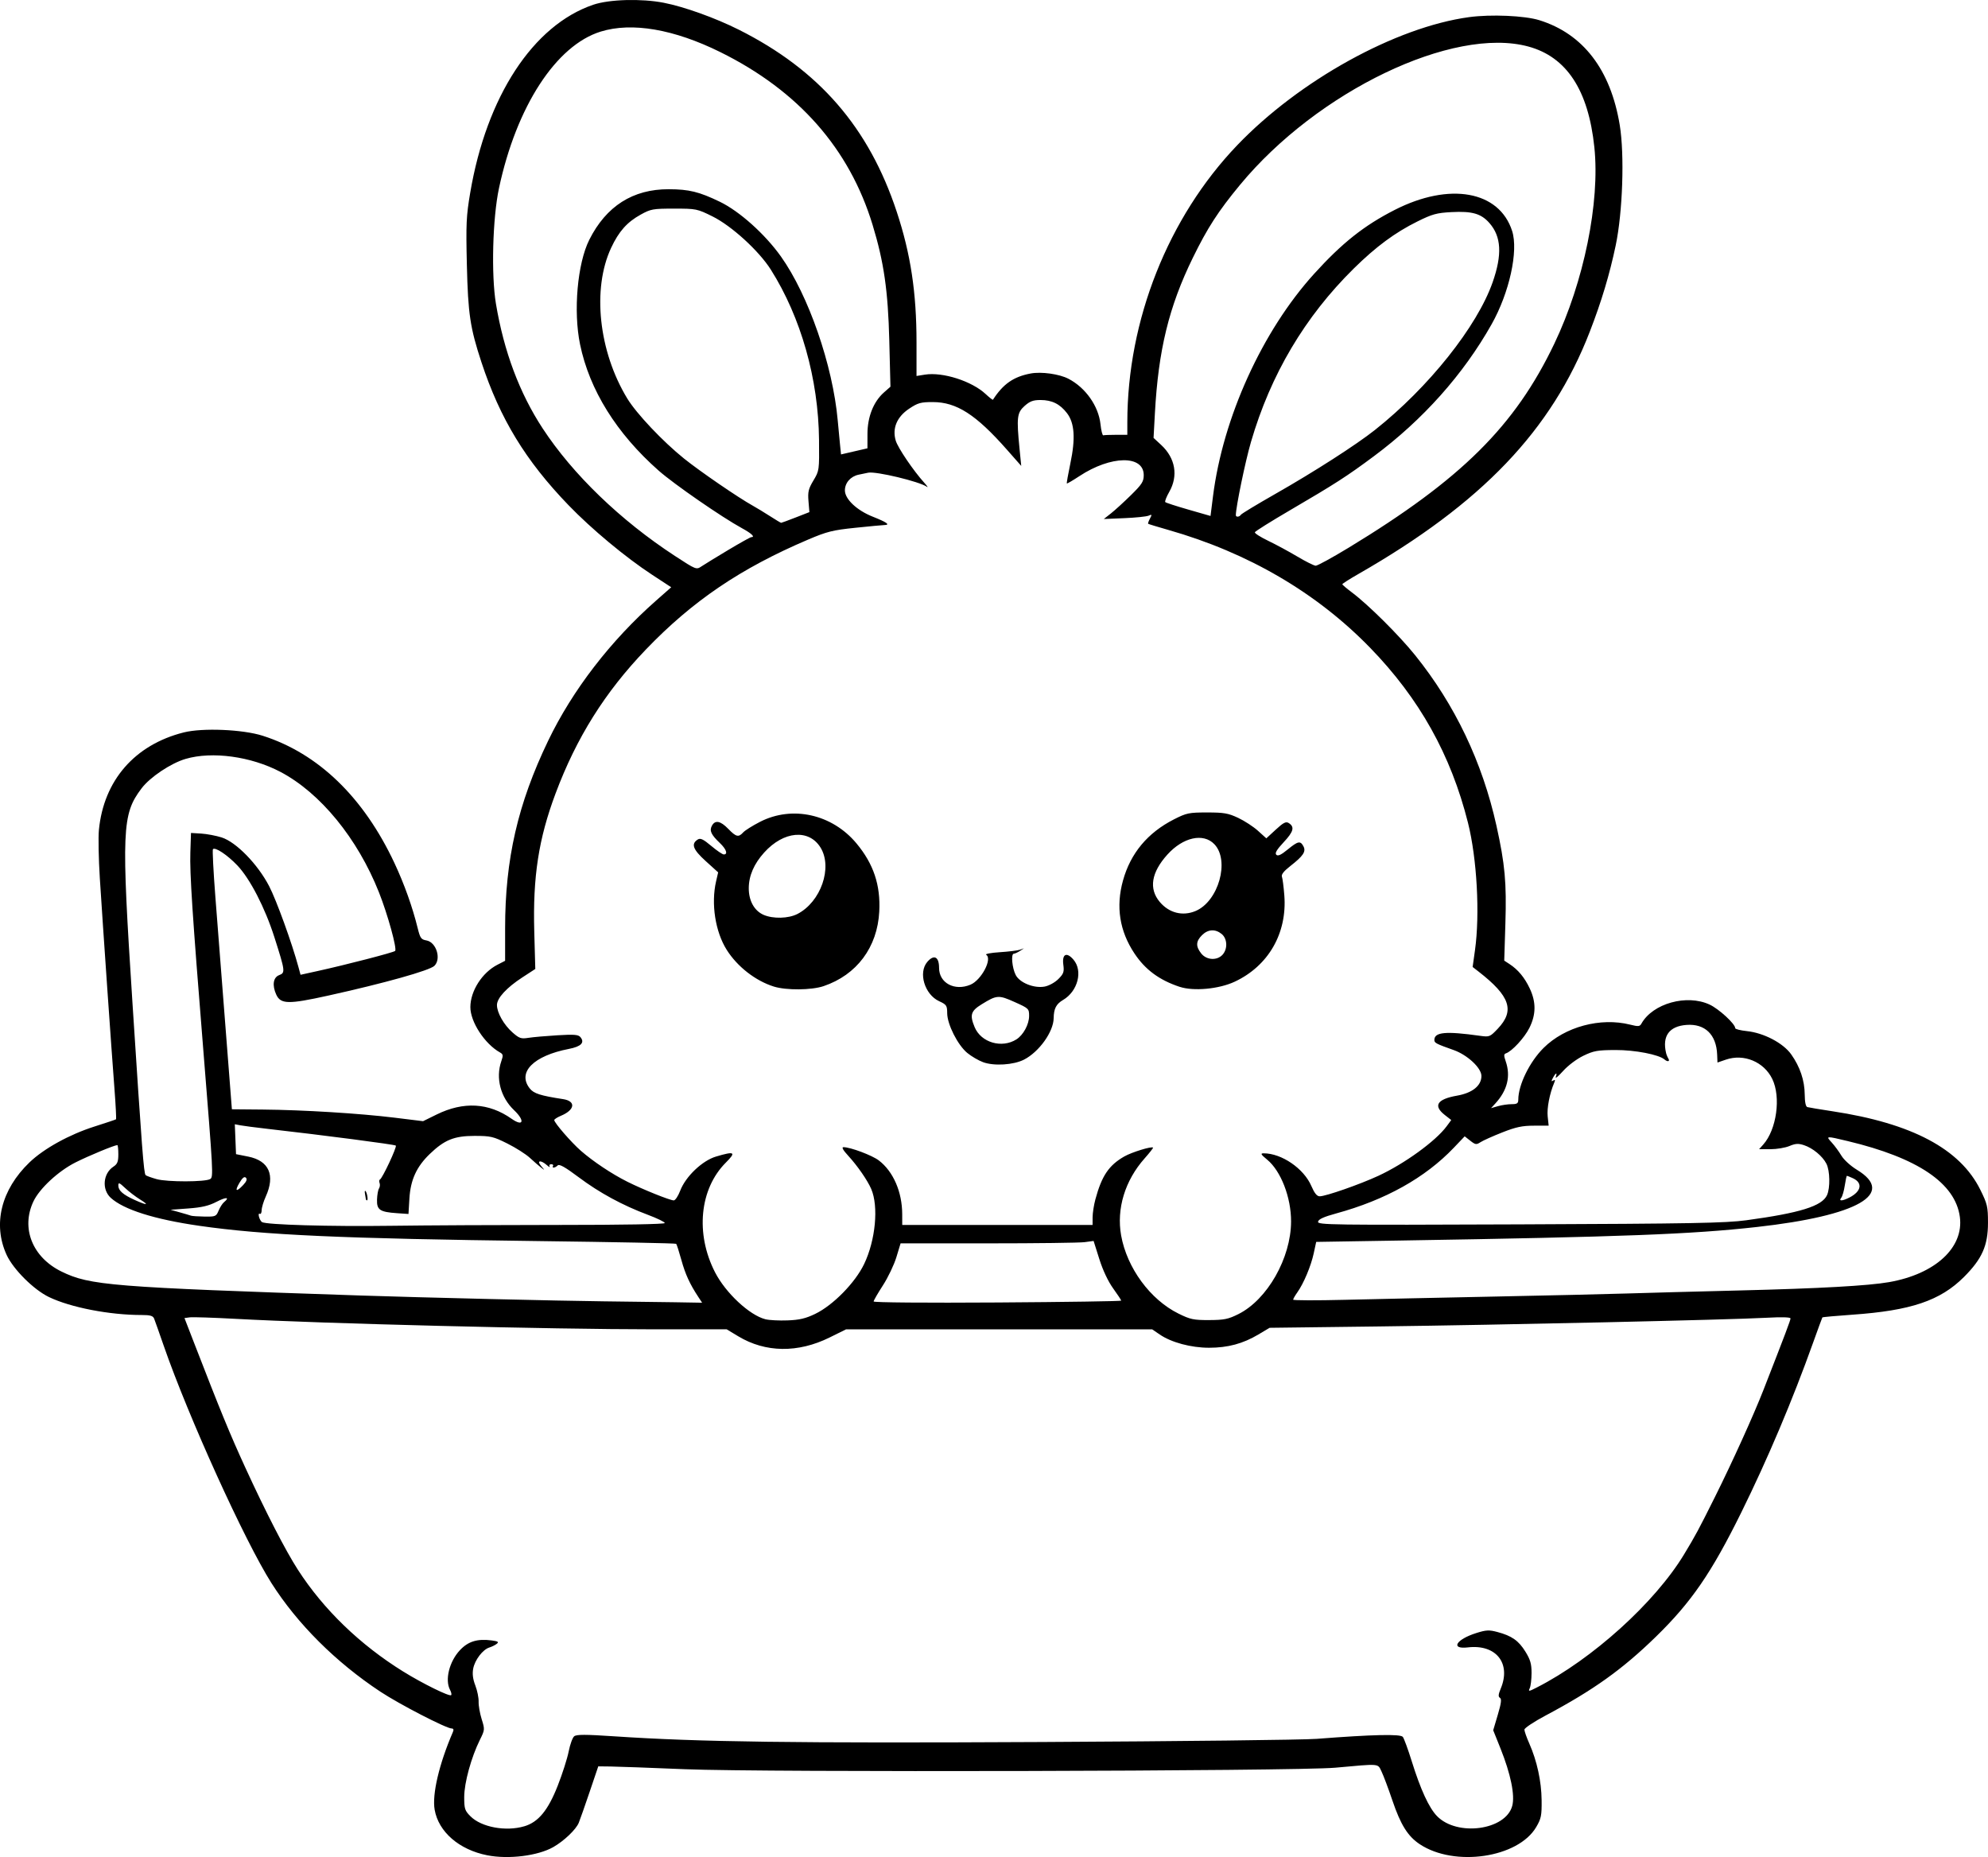 <?xml version="1.0" encoding="UTF-8" standalone="no"?>
<!-- Created with Inkscape (http://www.inkscape.org/) -->

<svg
   width="256.992mm"
   height="240.035mm"
   viewBox="0 0 256.992 240.035"
   version="1.1"
   id="svg1"
   xml:space="preserve"
   xmlns="http://www.w3.org/2000/svg"
   xmlns:svg="http://www.w3.org/2000/svg"><defs
     id="defs1" /><g
     id="layer1"
     transform="translate(-767.778,69.699)"><path
       style="fill:#000000"
       d="m 830.77,170.111 c -3.639,-0.718 -6.301,-3.023 -6.804,-5.891 -0.347,-1.981 0.577,-5.917 2.356,-10.036 0.135,-0.312 0.083,-0.463 -0.159,-0.464 -0.698,-0.002 -6.743,-3.124 -9.223,-4.763 -5.75,-3.8 -10.729,-8.765 -14.074,-14.033 -3.452,-5.437 -10.742,-21.499 -13.925,-30.68 -0.58,-1.673 -1.138,-3.251 -1.241,-3.506 -0.145,-0.361 -0.501,-0.463 -1.623,-0.463 -4.147,0 -9.168,-0.973 -11.968,-2.32 -1.976,-0.95 -4.62,-3.585 -5.477,-5.456 -1.812,-3.959 -0.706,-8.429 2.956,-11.948 1.863,-1.79 5.159,-3.608 8.415,-4.642 1.47,-0.467 2.717,-0.885 2.771,-0.929 0.054,-0.044 -0.037,-1.842 -0.203,-3.995 -0.366,-4.747 -1.495,-21.003 -1.889,-27.187 -0.157,-2.468 -0.21,-5.266 -0.118,-6.218 0.62,-6.404 4.634,-11.016 10.975,-12.609 2.422,-0.608 7.615,-0.39 10.186,0.428 7.198,2.29 13.066,7.96 17.054,16.479 1.267,2.707 2.323,5.666 2.994,8.391 0.318,1.29 0.446,1.47 1.128,1.589 1.269,0.22 1.949,2.368 1.038,3.279 -0.606,0.606 -6.427,2.239 -13.747,3.856 -5.15,1.138 -6.133,1.117 -6.707,-0.143 -0.543,-1.191 -0.389,-2.213 0.377,-2.504 0.816,-0.31 0.793,-0.493 -0.607,-4.887 -1.219,-3.826 -3.157,-7.581 -4.805,-9.307 -1.288,-1.349 -2.848,-2.386 -3.145,-2.09 -0.083,0.083 0.059,2.86 0.315,6.171 0.257,3.311 0.842,10.841 1.301,16.735 l 0.834,10.716 3.969,0.035 c 5.271,0.047 12.568,0.497 17.083,1.053 l 3.663,0.451 1.749,-0.861 c 3.475,-1.711 6.742,-1.526 9.692,0.548 1.525,1.072 1.762,0.26 0.324,-1.108 -1.755,-1.67 -2.405,-4.164 -1.65,-6.331 0.261,-0.75 0.238,-0.904 -0.169,-1.131 -1.979,-1.108 -3.843,-3.963 -3.832,-5.871 0.011,-2.09 1.522,-4.45 3.5,-5.468 l 0.992,-0.51 v -4.214 c 0,-8.921 1.64,-16.067 5.559,-24.218 3.152,-6.555 8.07,-12.94 13.974,-18.142 l 1.939,-1.708 -2.47,-1.617 c -3.436,-2.25 -7.825,-5.902 -10.807,-8.993 -5.546,-5.749 -8.848,-11.167 -11.251,-18.464 -1.467,-4.454 -1.739,-6.265 -1.888,-12.591 -0.125,-5.303 -0.078,-6.322 0.433,-9.332 2.115,-12.452 8.123,-21.638 15.889,-24.293 2.067,-0.707 6.219,-0.826 9.128,-0.261 2.634,0.511 6.664,1.957 9.703,3.482 10.366,5.202 16.809,12.627 20.414,23.525 1.804,5.455 2.56,10.442 2.56,16.894 v 4.34 l 1.083,-0.173 c 2.303,-0.368 6.071,0.838 7.862,2.516 0.482,0.451 0.903,0.778 0.937,0.726 1.319,-2.041 2.664,-2.976 4.876,-3.39 1.379,-0.258 3.687,0.063 4.878,0.679 2.213,1.145 3.894,3.527 4.147,5.878 0.089,0.826 0.251,1.471 0.36,1.435 0.109,-0.036 0.853,-0.066 1.654,-0.066 h 1.455 v -1.608 c 0,-13.208 5.274,-26.505 14.212,-35.83 8.031,-8.38 20.472,-15.252 29.955,-16.548 2.822,-0.386 7.198,-0.197 9.093,0.393 5.663,1.761 9.22,6.4 10.396,13.559 0.63,3.833 0.38,11.262 -0.525,15.561 -0.792,3.766 -1.831,7.224 -3.352,11.152 -4.933,12.743 -13.948,22.176 -29.944,31.332 -1.126,0.645 -2.045,1.231 -2.042,1.304 0.003,0.073 0.561,0.549 1.241,1.058 2.127,1.594 6.099,5.541 8.179,8.126 5.144,6.395 8.682,13.818 10.506,22.037 1.097,4.946 1.317,7.347 1.153,12.616 l -0.149,4.811 0.689,0.451 c 1.106,0.725 1.946,1.739 2.613,3.156 0.829,1.761 0.814,3.359 -0.049,5.09 -0.634,1.272 -2.256,3.031 -3.034,3.29 -0.276,0.092 -0.283,0.294 -0.037,1 0.679,1.947 0.23,3.781 -1.346,5.495 l -0.541,0.588 0.898,-0.257 c 0.494,-0.142 1.285,-0.257 1.759,-0.257 0.716,0 0.862,-0.1 0.865,-0.595 0.009,-1.907 1.463,-4.877 3.267,-6.671 2.757,-2.743 7.356,-3.98 11.198,-3.013 1.053,0.265 1.241,0.248 1.455,-0.135 1.46,-2.609 5.861,-3.836 8.815,-2.457 1.207,0.563 3.307,2.497 3.307,3.045 0,0.125 0.675,0.296 1.499,0.382 2.185,0.226 4.698,1.541 5.737,3.004 1.141,1.606 1.736,3.372 1.749,5.192 0.01,0.988 0.128,1.564 0.342,1.626 0.182,0.053 1.64,0.296 3.241,0.539 10.283,1.561 16.506,4.865 19.118,10.149 0.909,1.84 0.989,2.184 0.99,4.265 6e-4,2.945 -0.759,4.659 -3.102,7.003 -3.068,3.068 -6.87,4.352 -14.451,4.88 -2.087,0.145 -3.823,0.303 -3.856,0.35 -0.034,0.047 -0.572,1.514 -1.197,3.26 -2.669,7.462 -5.87,15.027 -9.291,21.96 -3.843,7.788 -6.453,11.587 -11.014,16.034 -4.359,4.25 -8.099,6.921 -14.304,10.219 -1.492,0.793 -2.712,1.606 -2.712,1.808 0,0.202 0.283,1.007 0.63,1.79 0.995,2.25 1.569,4.887 1.595,7.323 0.021,2 -0.056,2.386 -0.702,3.485 -2.336,3.975 -10.558,5.186 -15.044,2.217 -1.546,-1.023 -2.481,-2.515 -3.542,-5.653 -0.525,-1.555 -1.16,-3.243 -1.409,-3.753 -0.516,-1.054 -0.09,-1.019 -6.002,-0.487 -5.027,0.453 -73.958,0.613 -84.005,0.196 -4.438,-0.185 -8.784,-0.343 -9.657,-0.353 l -1.587,-0.018 -1.119,3.305 c -0.615,1.818 -1.248,3.616 -1.406,3.997 -0.36,0.87 -1.914,2.349 -3.29,3.132 -1.991,1.133 -5.781,1.604 -8.534,1.061 z m 4.793,-3.751 c 1.812,-0.541 3.061,-2.059 4.31,-5.234 0.601,-1.53 1.239,-3.522 1.417,-4.427 0.178,-0.905 0.498,-1.79 0.71,-1.967 0.303,-0.251 1.426,-0.251 5.192,0.001 10.964,0.734 23.232,0.897 55.341,0.735 17.754,-0.09 33.708,-0.274 35.454,-0.408 7.284,-0.562 10.836,-0.642 11.137,-0.253 0.157,0.203 0.676,1.619 1.152,3.147 1.137,3.65 2.227,6.017 3.261,7.085 2.597,2.682 8.883,1.836 9.73,-1.311 0.37,-1.374 -0.192,-4.12 -1.525,-7.446 l -0.935,-2.333 0.593,-1.998 c 0.444,-1.495 0.514,-2.047 0.278,-2.193 -0.238,-0.147 -0.213,-0.438 0.102,-1.191 1.37,-3.279 -0.606,-5.756 -4.249,-5.328 -2.298,0.27 -1.539,-1.027 1.085,-1.854 1.283,-0.405 1.656,-0.423 2.732,-0.136 1.86,0.496 2.74,1.113 3.623,2.541 0.639,1.034 0.796,1.581 0.794,2.765 -0.002,0.812 -0.108,1.696 -0.236,1.964 -0.211,0.443 -0.127,0.434 0.925,-0.103 7.164,-3.655 15.245,-10.957 19.018,-17.186 1.487,-2.455 1.87,-3.167 3.986,-7.408 2.26,-4.531 5.024,-10.628 6.297,-13.891 2.842,-7.283 3.484,-8.979 3.484,-9.211 0,-0.165 -1.134,-0.197 -3.109,-0.088 -4.794,0.265 -34.297,0.926 -50.072,1.122 l -14.155,0.176 -1.455,0.866 c -1.991,1.185 -3.951,1.712 -6.37,1.712 -2.332,0 -4.874,-0.682 -6.382,-1.713 l -0.978,-0.668 h -19.782 -19.782 l -2.127,1.052 c -4.092,2.025 -8.295,1.971 -11.818,-0.154 l -1.49,-0.898 -9.358,-2.8e-4 c -13.332,-4e-4 -42.839,-0.738 -54.073,-1.352 -2.91,-0.159 -5.6,-0.247 -5.977,-0.196 l -0.685,0.093 1.178,3.043 c 3.488,9.008 4.691,11.938 6.68,16.272 2.657,5.789 5.209,10.747 6.811,13.229 3.308,5.125 8.023,9.681 13.606,13.144 2.502,1.552 5.985,3.267 6.199,3.053 0.079,-0.079 0.015,-0.384 -0.142,-0.678 -0.69,-1.289 -0.105,-3.656 1.266,-5.126 1.07,-1.147 2.259,-1.514 4.114,-1.269 0.825,0.109 0.96,0.197 0.661,0.435 -0.206,0.164 -0.637,0.379 -0.958,0.477 -0.852,0.261 -1.881,1.606 -2.093,2.735 -0.127,0.677 -0.041,1.352 0.276,2.175 0.253,0.656 0.445,1.6 0.427,2.096 -0.018,0.496 0.159,1.512 0.393,2.257 0.417,1.327 0.413,1.381 -0.227,2.669 -1.121,2.256 -2.029,5.563 -2.029,7.393 0,1.528 0.076,1.762 0.811,2.497 1.412,1.412 4.581,1.997 6.963,1.285 z m 37.602,-66.233 c 2.307,-1.113 5.161,-4.023 6.321,-6.442 1.477,-3.082 1.889,-7.451 0.915,-9.704 -0.488,-1.128 -1.778,-2.992 -2.96,-4.276 -0.681,-0.74 -0.896,-1.124 -0.628,-1.124 0.901,0 3.702,1.051 4.574,1.716 1.867,1.424 3.015,4.063 3.021,6.949 l 0.003,1.389 h 12.303 12.303 l 0.003,-0.992 c 0.002,-0.546 0.164,-1.587 0.36,-2.315 0.822,-3.043 1.739,-4.405 3.738,-5.547 0.96,-0.549 3.522,-1.338 3.715,-1.144 0.044,0.044 -0.449,0.674 -1.095,1.401 -2.533,2.851 -3.646,6.505 -3.031,9.948 0.751,4.201 3.761,8.304 7.416,10.107 1.53,0.755 1.956,0.845 3.969,0.836 1.944,-0.008 2.464,-0.115 3.78,-0.773 3.734,-1.867 6.792,-7.246 6.805,-11.971 0.009,-3.108 -1.312,-6.524 -3.089,-7.989 -0.824,-0.679 -0.903,-0.821 -0.455,-0.821 2.325,0 5.193,1.965 6.164,4.223 0.403,0.937 0.724,1.333 1.08,1.333 0.781,0 5.161,-1.528 7.569,-2.641 3.388,-1.565 7.421,-4.489 8.841,-6.41 l 0.596,-0.807 -0.827,-0.647 c -1.543,-1.208 -1.01,-2.05 1.584,-2.507 1.986,-0.35 3.145,-1.288 3.145,-2.545 0,-1.03 -1.806,-2.714 -3.587,-3.346 -2.277,-0.807 -2.498,-0.922 -2.498,-1.301 0,-1.027 1.47,-1.162 5.894,-0.542 1.227,0.172 1.295,0.145 2.303,-0.915 2.229,-2.343 1.601,-4.212 -2.482,-7.385 l -0.767,-0.596 0.305,-2.18 c 0.65,-4.65 0.252,-11.85 -0.909,-16.467 -2.206,-8.771 -6.283,-16.063 -12.633,-22.597 -6.937,-7.139 -15.792,-12.311 -26.106,-15.249 -1.382,-0.394 -2.553,-0.751 -2.601,-0.793 -0.048,-0.043 0.055,-0.344 0.229,-0.669 0.284,-0.531 0.266,-0.57 -0.177,-0.38 -0.272,0.117 -1.684,0.262 -3.14,0.322 l -2.646,0.11 0.926,-0.728 c 0.509,-0.401 1.67,-1.46 2.58,-2.355 1.428,-1.405 1.654,-1.758 1.654,-2.591 0,-2.613 -4.249,-2.549 -8.307,0.124 -0.858,0.565 -1.593,0.995 -1.633,0.955 -0.04,-0.04 0.164,-1.203 0.454,-2.585 0.678,-3.229 0.547,-5.214 -0.426,-6.491 -0.91,-1.192 -1.949,-1.71 -3.433,-1.71 -0.951,0 -1.378,0.16 -2.061,0.77 -0.975,0.871 -1.048,1.497 -0.648,5.539 l 0.219,2.208 -1.839,-2.086 c -4.011,-4.551 -6.521,-6.165 -9.592,-6.165 -1.568,0 -1.933,0.102 -3.067,0.86 -1.58,1.056 -2.202,2.545 -1.724,4.128 0.284,0.942 2.28,3.884 3.698,5.453 0.39,0.431 0.53,0.656 0.312,0.5 -0.935,-0.669 -6.563,-2.017 -7.571,-1.813 -0.274,0.055 -0.829,0.171 -1.233,0.256 -1.049,0.221 -1.779,1.056 -1.779,2.035 0,1.124 1.547,2.582 3.601,3.394 1.795,0.71 2.291,1.056 1.545,1.079 -0.284,0.009 -2.004,0.17 -3.823,0.359 -2.91,0.302 -3.641,0.485 -6.085,1.526 -8.723,3.715 -14.934,7.924 -20.966,14.208 -5.289,5.511 -8.971,11.379 -11.679,18.616 -2.189,5.85 -2.944,10.741 -2.75,17.819 l 0.133,4.855 -1.684,1.097 c -2.036,1.326 -3.272,2.674 -3.272,3.568 0,0.983 0.896,2.561 2.011,3.54 0.877,0.77 1.102,0.846 2.066,0.695 0.595,-0.093 2.275,-0.241 3.733,-0.329 2.176,-0.131 2.71,-0.088 2.981,0.239 0.587,0.707 0.089,1.216 -1.488,1.522 -4.586,0.889 -6.704,3.025 -5.065,5.108 0.52,0.661 1.364,0.932 4.308,1.383 1.692,0.26 1.546,1.392 -0.278,2.154 -0.473,0.198 -0.86,0.448 -0.86,0.556 0,0.346 2.208,2.892 3.44,3.966 1.602,1.397 4.012,3.002 6.009,4.001 1.992,0.997 5.513,2.413 6,2.413 0.195,0 0.57,-0.564 0.833,-1.254 0.7,-1.834 2.852,-3.885 4.629,-4.413 2.423,-0.72 2.638,-0.587 1.268,0.783 -3.389,3.389 -3.959,9.19 -1.393,14.18 1.376,2.676 4.455,5.545 6.51,6.067 0.485,0.123 1.775,0.19 2.866,0.148 1.542,-0.059 2.338,-0.247 3.572,-0.842 z M 894.851,67.591 c -0.587,-0.217 -1.502,-0.753 -2.032,-1.19 -1.234,-1.017 -2.586,-3.69 -2.595,-5.128 -0.006,-0.998 -0.087,-1.119 -1.041,-1.559 -1.876,-0.865 -2.727,-3.69 -1.531,-5.082 0.865,-1.006 1.521,-0.671 1.521,0.778 0,1.953 2.005,3.027 4.052,2.172 1.419,-0.593 2.872,-3.355 2.037,-3.871 -0.175,-0.108 0.616,-0.257 1.758,-0.33 1.141,-0.074 2.313,-0.218 2.604,-0.32 l 0.529,-0.186 -0.529,0.344 c -0.291,0.189 -0.648,0.35 -0.794,0.357 -0.383,0.019 -0.217,1.848 0.251,2.752 0.523,1.012 2.377,1.751 3.746,1.494 0.549,-0.103 1.322,-0.529 1.764,-0.97 0.684,-0.684 0.768,-0.926 0.645,-1.85 -0.186,-1.389 0.419,-1.695 1.309,-0.661 1.246,1.449 0.569,4.083 -1.339,5.209 -0.896,0.528 -1.201,1.12 -1.219,2.362 -0.025,1.756 -1.878,4.346 -3.826,5.35 -1.356,0.698 -3.89,0.856 -5.309,0.331 z m 4.322,-2.943 c 0.895,-0.567 1.639,-1.943 1.64,-3.033 9.6e-4,-0.931 -0.05,-0.98 -1.876,-1.796 -2.077,-0.929 -2.295,-0.913 -4.26,0.296 -1.402,0.862 -1.561,1.383 -0.904,2.955 0.832,1.992 3.511,2.775 5.4,1.578 z m -31.356,-6.826 c -2.368,-0.74 -4.715,-2.565 -6.088,-4.734 -1.486,-2.348 -2.05,-5.971 -1.381,-8.872 l 0.267,-1.157 -1.61,-1.457 c -1.66,-1.502 -1.925,-2.227 -1.02,-2.793 0.337,-0.211 0.712,-0.032 1.737,0.833 0.719,0.606 1.448,1.102 1.621,1.102 0.563,0 0.331,-0.678 -0.503,-1.472 -1.139,-1.084 -1.376,-1.596 -1.036,-2.232 0.416,-0.777 1.104,-0.648 2.117,0.397 1.016,1.049 1.328,1.123 1.928,0.459 0.233,-0.257 1.213,-0.873 2.179,-1.368 4.174,-2.141 9.319,-0.991 12.467,2.786 2.209,2.651 3.126,5.39 2.947,8.812 -0.24,4.618 -2.909,8.191 -7.199,9.64 -1.562,0.527 -4.827,0.556 -6.426,0.056 z m 3.044,-9.382 c 3.029,-1.558 4.58,-6.013 2.988,-8.587 -1.5,-2.427 -4.767,-2.142 -7.277,0.636 -1.329,1.471 -1.993,3.007 -1.999,4.619 -0.006,1.623 0.718,2.923 1.917,3.444 1.229,0.534 3.213,0.483 4.371,-0.113 z m 49.4,9.412 c -2.625,-0.873 -4.442,-2.217 -5.837,-4.32 -1.922,-2.896 -2.414,-6.032 -1.477,-9.412 0.981,-3.539 3.19,-6.185 6.612,-7.922 1.604,-0.814 1.921,-0.88 4.261,-0.88 2.178,0 2.733,0.096 4.014,0.697 0.818,0.383 1.972,1.136 2.566,1.672 l 1.079,0.975 1.225,-1.129 c 0.987,-0.909 1.311,-1.075 1.668,-0.85 0.792,0.499 0.634,1.109 -0.642,2.472 -0.907,0.97 -1.173,1.419 -0.963,1.629 0.21,0.21 0.613,0.025 1.461,-0.67 1.346,-1.103 1.649,-1.166 2.045,-0.426 0.363,0.679 -0.014,1.247 -1.695,2.557 -0.834,0.649 -1.189,1.1 -1.084,1.373 0.086,0.224 0.226,1.317 0.312,2.429 0.376,4.878 -2.058,9.107 -6.416,11.146 -2.04,0.955 -5.322,1.258 -7.126,0.658 z m 5.559,-4.148 c 0.683,-0.754 0.623,-2.081 -0.121,-2.684 -0.828,-0.671 -1.768,-0.611 -2.54,0.161 -0.793,0.793 -0.821,1.442 -0.101,2.358 0.686,0.872 2.048,0.953 2.762,0.165 z m -3.496,-5.646 c 2.972,-1.242 4.461,-6.524 2.435,-8.639 -1.421,-1.483 -4.04,-0.906 -6.067,1.338 -2.088,2.311 -2.428,4.416 -0.991,6.125 1.203,1.429 2.952,1.874 4.623,1.176 z m -64.262,49.901 c -1.11,-1.682 -1.694,-2.956 -2.203,-4.8 -0.297,-1.076 -0.599,-2.015 -0.671,-2.087 -0.072,-0.072 -8.022,-0.23 -17.667,-0.351 -25.534,-0.321 -35.648,-0.776 -43.995,-1.978 -5.79,-0.834 -9.762,-2.09 -11.43,-3.614 -1.179,-1.077 -1.002,-3.148 0.344,-4.03 0.513,-0.336 0.635,-0.642 0.635,-1.6 0,-0.651 -0.057,-1.185 -0.126,-1.185 -0.371,0 -3.704,1.38 -5.413,2.24 -2.215,1.116 -4.643,3.365 -5.435,5.036 -1.639,3.458 -0.131,7.229 3.624,9.067 3.671,1.797 6.406,2.017 38.571,3.095 7.735,0.259 26.097,0.7 31.485,0.755 3.129,0.032 7.28,0.086 9.225,0.119 l 3.536,0.061 z m 54.658,0.46 c 4.3e-4,-0.075 -0.47,-0.789 -1.046,-1.587 -0.648,-0.898 -1.329,-2.343 -1.786,-3.791 l -0.739,-2.339 -1.161,0.156 c -0.639,0.086 -6.253,0.156 -12.476,0.156 h -11.314 l -0.544,1.792 c -0.299,0.986 -1.082,2.623 -1.74,3.638 -0.657,1.015 -1.198,1.952 -1.201,2.081 -0.003,0.137 6.725,0.192 16.001,0.132 8.804,-0.057 16.007,-0.165 16.007,-0.239 z m 48.287,-0.528 c 6.985,-0.141 14.665,-0.32 17.066,-0.397 2.401,-0.077 8.95,-0.253 14.552,-0.391 10.402,-0.257 16.682,-0.607 19.365,-1.079 5.966,-1.049 9.672,-4.467 9.141,-8.429 -0.584,-4.356 -5.426,-7.632 -14.483,-9.798 -2.859,-0.684 -2.874,-0.682 -2.076,0.186 0.368,0.4 0.927,1.16 1.243,1.689 0.323,0.542 1.199,1.34 2.005,1.829 5.112,3.098 0.14,5.941 -12.939,7.399 -8.443,0.941 -17.317,1.278 -45.944,1.746 l -11.013,0.18 -0.321,1.483 c -0.358,1.651 -1.299,3.892 -2.119,5.043 -0.296,0.415 -0.538,0.838 -0.538,0.94 0,0.102 3.006,0.111 6.681,0.02 3.674,-0.09 12.396,-0.28 19.381,-0.421 z M 840.135,88.633 c 8.169,0 13.583,-0.098 13.583,-0.245 0,-0.135 -0.982,-0.613 -2.183,-1.062 -3.279,-1.226 -6.275,-2.853 -8.961,-4.867 -1.731,-1.298 -2.493,-1.727 -2.699,-1.521 -0.336,0.336 -0.803,0.387 -0.605,0.066 0.075,-0.121 -0.032,-0.22 -0.237,-0.22 -0.205,0 -0.299,0.129 -0.207,0.287 0.091,0.158 -0.072,0.078 -0.363,-0.176 -0.796,-0.696 -1.347,-0.599 -0.727,0.128 0.497,0.582 0.497,0.585 -0.009,0.198 -0.282,-0.216 -0.937,-0.784 -1.455,-1.262 -0.518,-0.478 -1.83,-1.312 -2.915,-1.852 -1.813,-0.903 -2.155,-0.983 -4.233,-0.983 -2.628,0 -3.886,0.508 -5.789,2.337 -1.707,1.641 -2.488,3.347 -2.632,5.752 l -0.12,2.004 -1.49,-0.103 c -2.215,-0.153 -2.619,-0.427 -2.577,-1.748 0.019,-0.604 0.133,-1.253 0.254,-1.442 0.121,-0.189 0.156,-0.509 0.078,-0.711 -0.077,-0.202 -0.058,-0.405 0.044,-0.45 0.317,-0.143 2.224,-4.215 2.054,-4.386 -0.143,-0.143 -9.284,-1.335 -16.688,-2.176 -1.455,-0.165 -2.979,-0.364 -3.385,-0.44 l -0.74,-0.14 0.078,1.932 0.078,1.932 1.58,0.316 c 2.693,0.538 3.513,2.41 2.263,5.166 -0.288,0.634 -0.526,1.428 -0.529,1.764 -0.003,0.336 -0.114,0.544 -0.246,0.463 -0.132,-0.082 -0.177,0.092 -0.1,0.385 0.077,0.294 0.252,0.603 0.389,0.688 0.561,0.347 8.798,0.585 16.597,0.479 4.571,-0.062 14.424,-0.113 21.894,-0.113 z m -25.067,-3.373 c -0.011,-0.109 -0.062,-0.418 -0.112,-0.686 -0.051,-0.268 -0.019,-0.414 0.071,-0.324 0.207,0.207 0.366,1.208 0.192,1.208 -0.072,0 -0.14,-0.089 -0.151,-0.198 z m 178.482,2.765 c 6.915,-0.939 9.764,-1.825 10.408,-3.239 0.428,-0.94 0.385,-3.174 -0.08,-4.072 -0.509,-0.984 -1.757,-2.016 -2.89,-2.39 -0.732,-0.242 -1.102,-0.22 -1.891,0.11 -0.54,0.225 -1.642,0.41 -2.45,0.41 h -1.469 l 0.532,-0.595 c 1.735,-1.942 2.314,-6.132 1.173,-8.484 -1.077,-2.22 -3.674,-3.299 -6.005,-2.496 l -1.08,0.372 -0.04,-1.017 c -0.102,-2.596 -1.571,-4.022 -3.963,-3.845 -2.234,0.165 -3.158,1.436 -2.641,3.63 0.051,0.218 0.187,0.546 0.3,0.728 0.232,0.372 -0.113,0.448 -0.499,0.111 -0.727,-0.636 -3.825,-1.235 -6.337,-1.224 -2.336,0.01 -2.823,0.097 -4.158,0.742 -0.866,0.419 -1.986,1.262 -2.622,1.973 -0.611,0.683 -1.036,1.034 -0.944,0.779 0.231,-0.643 -2e-5,-0.58 -0.363,0.098 -0.237,0.443 -0.229,0.517 0.036,0.353 0.25,-0.154 0.281,-0.078 0.121,0.299 -0.588,1.39 -0.953,3.276 -0.838,4.343 l 0.127,1.191 -1.897,0.001 c -1.522,10e-4 -2.336,0.174 -4.115,0.877 -1.22,0.481 -2.481,1.048 -2.804,1.259 -0.529,0.347 -0.657,0.328 -1.313,-0.188 l -0.727,-0.572 -1.414,1.483 c -3.699,3.88 -8.843,6.75 -15.215,8.489 -1.584,0.432 -2.265,0.743 -2.327,1.061 -0.083,0.422 1.543,0.444 26.061,0.348 22.278,-0.088 26.62,-0.167 29.325,-0.534 z M 796.035,86.79 c 0.179,-0.432 0.491,-0.923 0.694,-1.091 0.813,-0.675 0.292,-0.705 -0.96,-0.056 -1,0.519 -1.9,0.731 -3.638,0.859 l -2.31,0.17 1.191,0.333 c 0.655,0.183 1.31,0.376 1.455,0.43 0.146,0.053 0.935,0.107 1.754,0.118 1.41,0.02 1.507,-0.021 1.814,-0.764 z m -10.161,-1.456 c -0.57,-0.35 -1.433,-1.011 -1.918,-1.468 -0.759,-0.716 -0.882,-0.761 -0.882,-0.322 0,0.645 0.608,1.18 2.117,1.861 1.622,0.733 1.938,0.7 0.683,-0.071 z m 221.004,-0.255 c 1.537,-0.795 1.72,-1.896 0.413,-2.491 -0.368,-0.168 -0.709,-0.305 -0.759,-0.305 -0.049,0 -0.174,0.566 -0.277,1.257 -0.103,0.691 -0.31,1.406 -0.459,1.587 -0.376,0.457 0.15,0.433 1.082,-0.049 z m -207.661,-1.608 c 0.436,-0.465 0.541,-0.749 0.347,-0.943 -0.194,-0.194 -0.446,0.006 -0.834,0.665 -0.647,1.097 -0.409,1.233 0.487,0.278 z m -4.271,-0.766 c 0.429,-0.269 0.41,-0.616 -0.887,-16.693 -1.414,-17.518 -1.763,-22.835 -1.674,-25.532 l 0.083,-2.514 1.323,0.081 c 0.728,0.045 1.918,0.27 2.646,0.501 1.871,0.594 4.659,3.456 6.134,6.296 0.946,1.822 2.962,7.389 3.798,10.49 l 0.26,0.965 2.18,-0.479 c 3.735,-0.821 9.843,-2.404 10.047,-2.603 0.272,-0.266 -0.956,-4.718 -2.09,-7.576 -2.766,-6.973 -7.582,-12.86 -12.739,-15.57 -3.809,-2.002 -8.825,-2.686 -12.264,-1.675 -1.901,0.559 -4.591,2.36 -5.683,3.804 -2.545,3.366 -2.629,5.353 -1.17,27.856 1.224,18.882 1.455,21.899 1.694,22.138 0.092,0.092 0.734,0.326 1.428,0.52 1.37,0.384 6.297,0.376 6.915,-0.012 z M 861.915,1.393 c 1.525,-0.913 2.865,-1.66 2.977,-1.66 0.546,0 0.06,-0.471 -1.19,-1.152 -2.605,-1.421 -8.791,-5.696 -10.778,-7.449 -5.447,-4.806 -8.948,-10.429 -10.163,-16.325 -0.885,-4.295 -0.341,-10.451 1.194,-13.51 2.184,-4.352 5.641,-6.552 10.274,-6.537 2.625,0.009 3.922,0.326 6.595,1.615 2.54,1.225 5.827,4.166 7.894,7.062 3.567,4.999 6.716,14.081 7.355,21.214 0.085,0.946 0.215,2.32 0.289,3.054 l 0.135,1.334 1.708,-0.395 1.708,-0.395 0.003,-1.865 c 0.003,-2.201 0.782,-4.163 2.123,-5.349 l 0.848,-0.75 -0.149,-5.953 c -0.162,-6.452 -0.696,-10.16 -2.157,-14.957 -3.002,-9.864 -9.602,-17.354 -19.686,-22.339 -6.004,-2.968 -11.426,-3.898 -15.462,-2.652 -5.768,1.781 -10.897,9.676 -13.15,20.236 -0.826,3.873 -1.019,11.213 -0.393,14.956 1.031,6.159 3.046,11.532 6.037,16.097 3.896,5.946 10.067,11.896 17.098,16.486 2.741,1.789 2.766,1.799 3.44,1.348 0.373,-0.25 1.926,-1.202 3.452,-2.115 z m 80.179,-0.282 c 14.59,-8.86 21.519,-15.729 26.611,-26.381 3.824,-7.999 5.92,-18.279 5.178,-25.394 -0.77,-7.388 -3.583,-11.679 -8.536,-13.022 -9.73,-2.639 -27.271,5.78 -37.28,17.893 -2.811,3.401 -4.198,5.547 -6.098,9.432 -3.085,6.308 -4.451,11.914 -4.896,20.088 l -0.173,3.175 0.989,0.916 c 1.837,1.702 2.227,3.986 1.037,6.067 -0.365,0.639 -0.594,1.233 -0.508,1.318 0.086,0.086 1.436,0.524 3.001,0.973 l 2.845,0.817 0.319,-2.532 c 1.282,-10.173 6.363,-21.358 13.063,-28.754 3.618,-3.994 6.471,-6.257 10.438,-8.278 7.089,-3.611 13.505,-2.458 15.17,2.727 0.831,2.587 -0.357,7.983 -2.655,12.062 -3.648,6.476 -8.879,12.34 -15.206,17.045 -3.5,2.603 -4.989,3.562 -10.835,6.98 -2.467,1.442 -4.521,2.728 -4.564,2.858 -0.043,0.13 0.73,0.624 1.718,1.098 0.988,0.474 2.685,1.391 3.77,2.037 1.086,0.646 2.155,1.181 2.377,1.188 0.222,0.007 2.127,-1.033 4.233,-2.313 z m -71.458,-3.923 1.773,-0.692 -0.117,-1.413 c -0.1,-1.206 -0.006,-1.599 0.642,-2.681 0.752,-1.256 0.759,-1.307 0.721,-5.237 -0.075,-7.866 -2.33,-15.835 -6.226,-22.003 -1.538,-2.436 -5.084,-5.671 -7.551,-6.891 -1.982,-0.98 -2.104,-1.004 -4.956,-1.004 -2.743,0 -3.012,0.048 -4.332,0.78 -1.757,0.973 -2.817,2.167 -3.81,4.289 -2.48,5.299 -1.616,13.383 2.08,19.466 1.192,1.962 4.598,5.566 7.351,7.777 2.07,1.663 7.015,5.052 8.866,6.078 0.5,0.277 1.509,0.89 2.243,1.363 0.734,0.473 1.381,0.86 1.439,0.86 0.057,0 0.902,-0.312 1.877,-0.692 z m 57.551,-0.349 c 0.084,-0.136 2.086,-1.347 4.447,-2.691 5.012,-2.852 10.456,-6.347 12.885,-8.272 6.946,-5.505 13.216,-13.375 15.22,-19.106 1.246,-3.563 1.118,-5.886 -0.42,-7.638 -1.073,-1.222 -2.226,-1.555 -4.894,-1.415 -1.927,0.101 -2.485,0.254 -4.413,1.209 -2.902,1.438 -5.357,3.253 -8.229,6.083 -6.318,6.226 -10.75,13.702 -13.291,22.421 -0.733,2.514 -1.948,8.393 -1.956,9.459 -0.002,0.282 0.467,0.246 0.65,-0.049 z"
       id="path324" /></g></svg>
